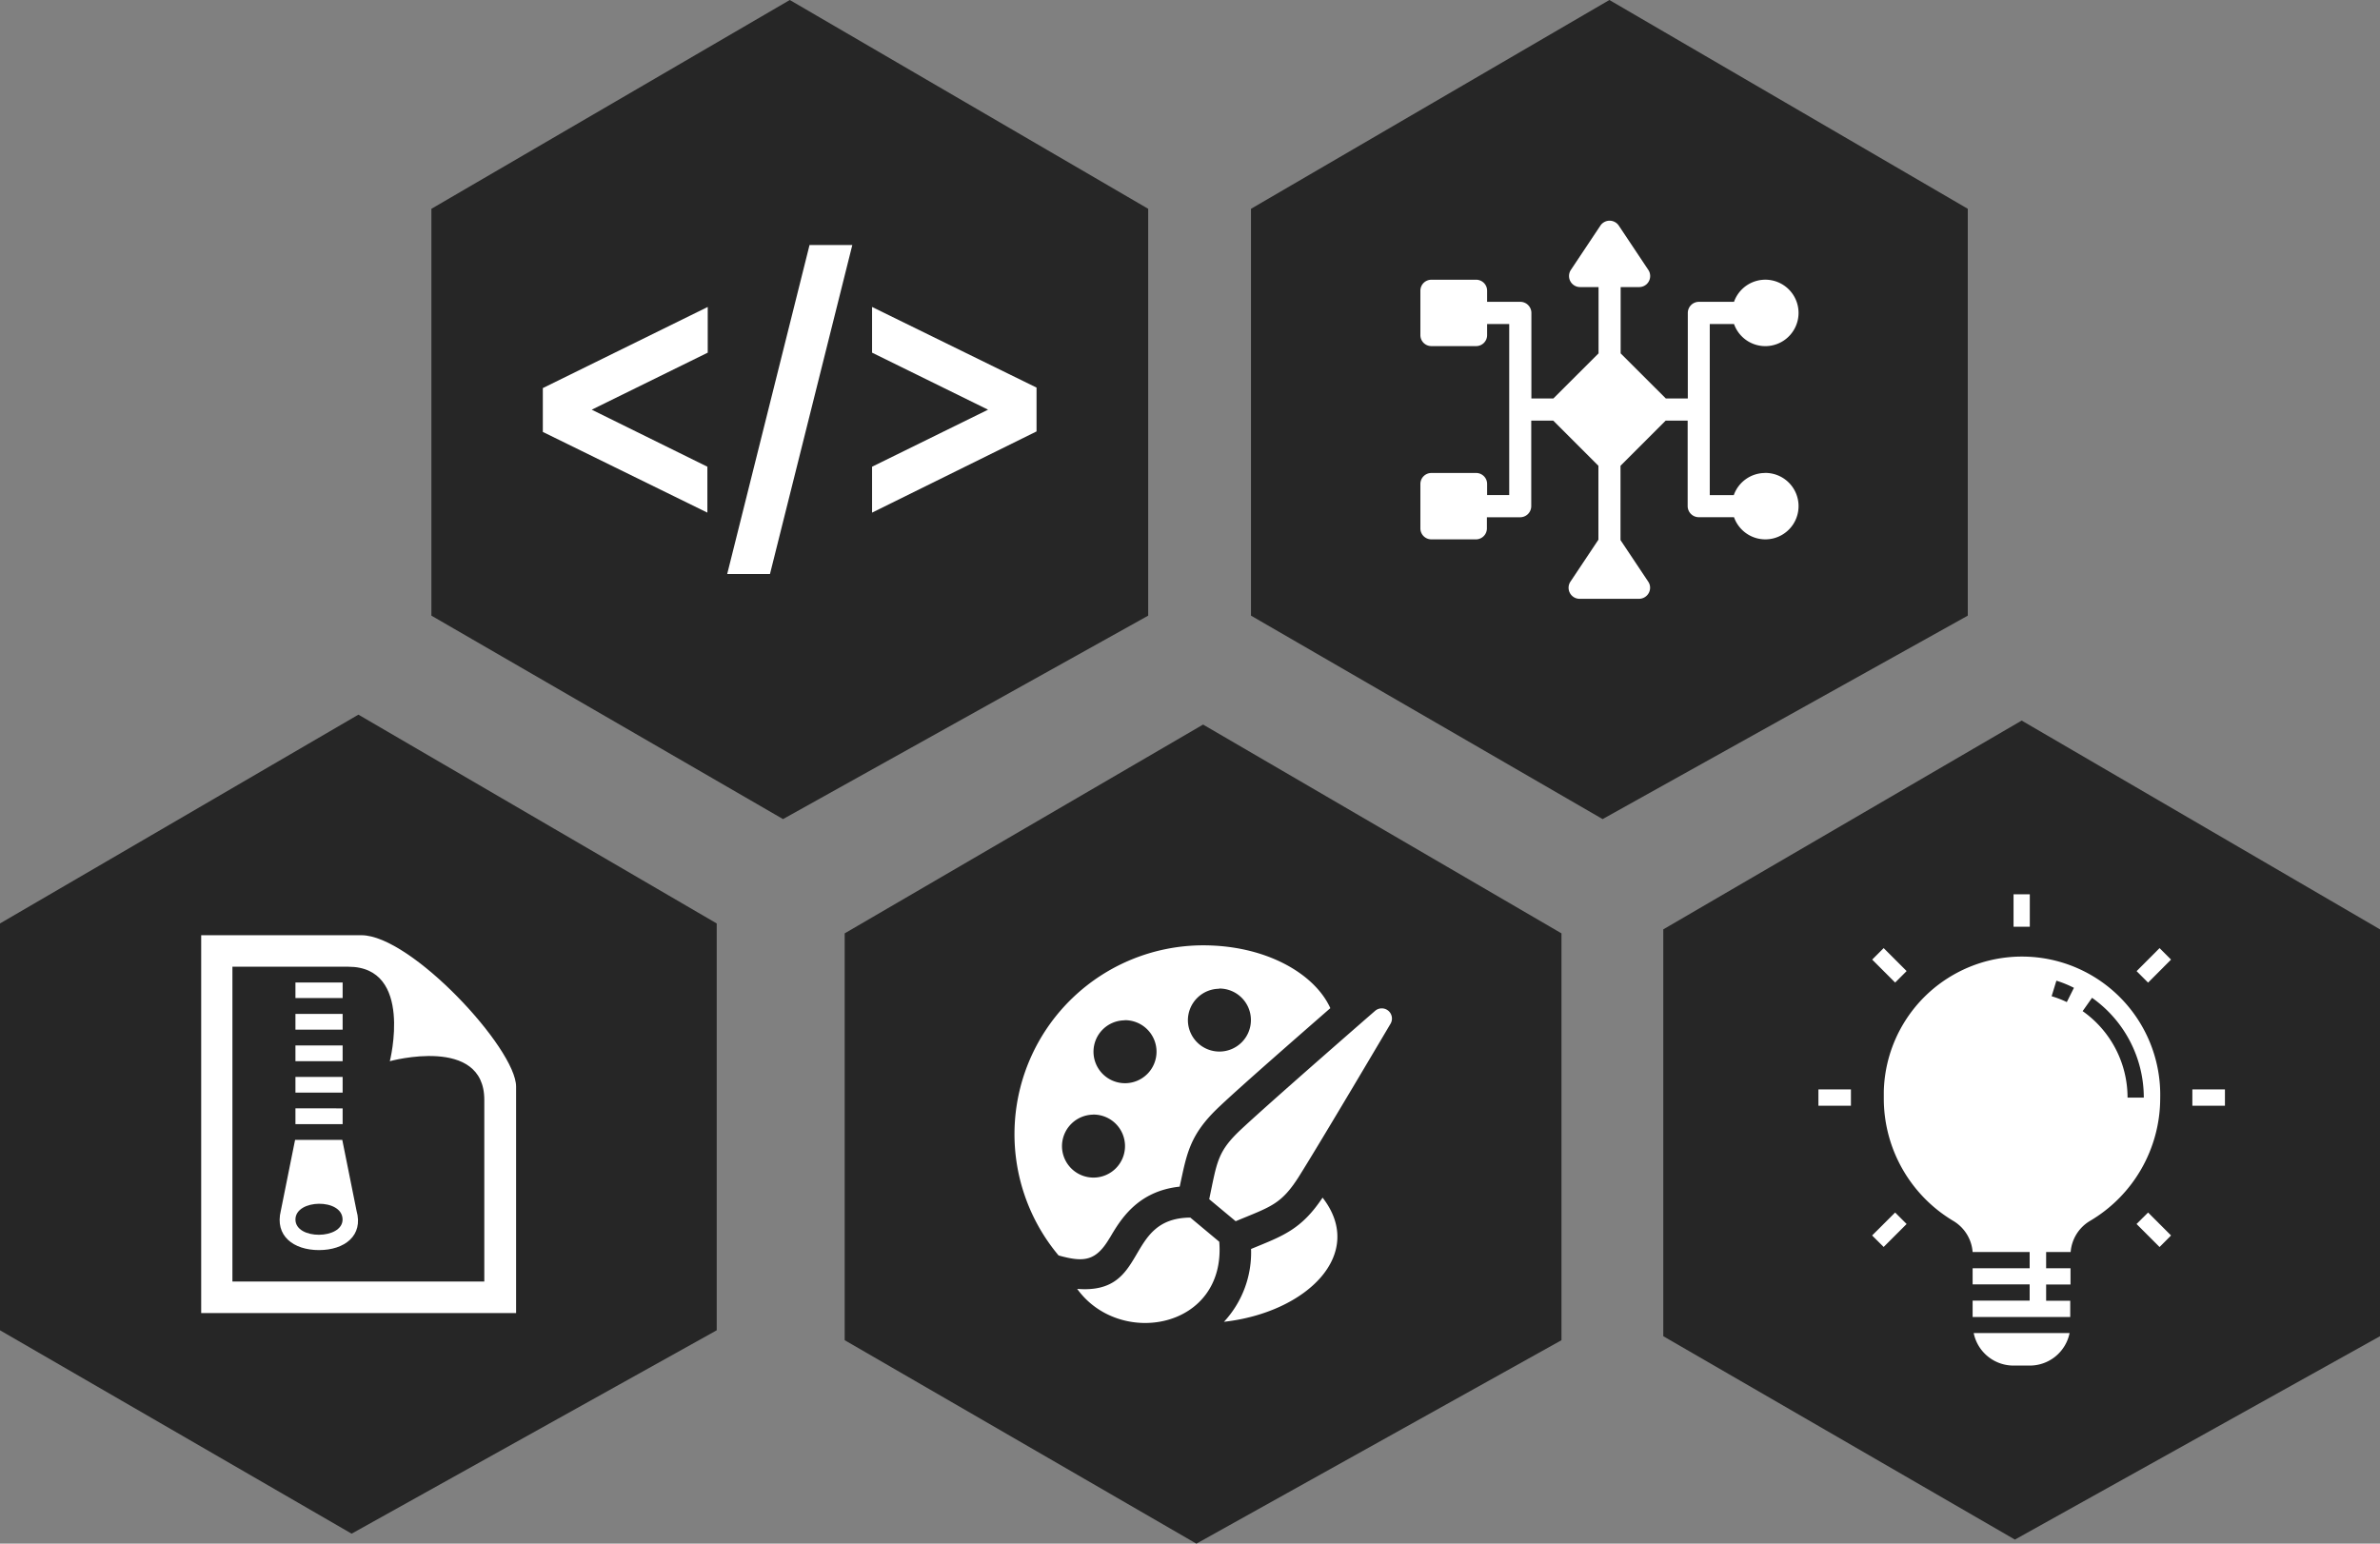 <svg id="b080c56b-7400-4faf-b655-8eacc077ea03" data-name="b2ab7930-4dc2-4530-90a0-9895fa130c77" xmlns="http://www.w3.org/2000/svg" viewBox="0 0 333.83 216.54"><rect x="0" y="0" width="333.83" height="216.54" fill="#808080" stroke="none"/><polygon points="175.47 86.36 224.79 114.9 276.01 86.36 276.01 29.29 225.74 0 175.47 29.29 175.47 86.36" style="fill:#262626"/><polygon points="60.51 86.36 109.83 114.9 161.05 86.36 161.05 29.29 110.78 0 60.51 29.29 60.51 86.36" style="fill:#262626"/><polygon points="0 186.61 49.32 215.14 100.53 186.61 100.53 129.54 50.27 100.25 0 129.54 0 186.61" style="fill:#262626"/><polygon points="118.48 188 167.81 216.54 219.02 188 219.02 130.93 168.75 101.64 118.48 130.93 118.48 188" style="fill:#262626"/><polygon points="233.3 187.44 282.62 215.97 333.83 187.44 333.83 130.37 283.57 101.08 233.3 130.37 233.3 187.44" style="fill:#262626"/><path d="M48.06,144.44H41.44v-2.21h6.62Zm0,2.21H41.44v2.21h6.62Zm0-8.83H41.44V140h6.62Zm0,13.25H41.44v2.2h6.62Zm0,4.41H41.44v2.21h6.62Zm-3.31,19.88c-3.59,0-6.23-2-5.36-5.52l2-9.94h6.62l2,9.94C51,173.32,48.34,175.36,44.75,175.36Zm3.3-4.29c0-3-6.61-2.89-6.61,0s6.61,2.82,6.61,0Zm.81-35.46c9.18,0,5.82,13.25,5.82,13.25s13.25-3.65,13.25,5.42v25.49H32.6V135.61Zm1.83-4.42H28.22v53H72.39V152.42c0-5.31-14.72-21.23-21.7-21.23Z" style="fill:#fff"/><path d="M151.09,180.8c10.13.84,6.5-9.92,15.87-10l4.06,3.39C172,186.4,157.07,189.11,151.09,180.8Zm31.06-15.69c3.15-5,12.91-21.53,12.91-21.53a1.43,1.43,0,0,0-2.16-1.8s-14.51,12.62-18.79,16.62c-3.39,3.16-3.4,4.61-4.5,9.82l3.71,3.09C178.22,169.27,179.66,169,182.15,165.11Zm-26.5,8.56c1.47-2.51,3.86-6.58,9.82-7.21,1-4.6,1.34-7.28,5.62-11.28,3-2.84,10.91-9.74,15.51-13.76-2.21-4.88-9.15-8.88-18.06-8.81a26.49,26.49,0,0,0-20.06,43.5c3.57,1,5.25.81,7.17-2.46Zm15.35-35a4.42,4.42,0,1,1-4.38,4.46v0a4.43,4.43,0,0,1,4.38-4.43Zm-13.24,4.44a4.42,4.42,0,1,1-4.38,4.46v0a4.4,4.4,0,0,1,4.36-4.44Zm-4.43,13.24a4.42,4.42,0,1,1-4.37,4.47v0a4.43,4.43,0,0,1,4.37-4.46Zm22.15,18.85a14.3,14.3,0,0,1-3.71,10.12l-.1.1c11.6-1.3,20-9.5,13.84-17.42-3,4.51-5.6,5.38-10,7.19Z" style="fill:#fff"/><g id="aedda1b3-5045-4489-9173-7cbfd1dcca6f" data-name="bf5abbfe-2d8c-448e-8fc0-7993db86fb95"><path d="M290.44,175.63a5.57,5.57,0,0,1,2.69-4.35A20,20,0,0,0,303,154a19.39,19.39,0,0,0-38.77-.88c0,.29,0,.59,0,.88A20,20,0,0,0,274,171.28a5.57,5.57,0,0,1,2.69,4.35h8v2.28h-8v2.26h8v2.28h-8v2.3h13.69v-2.28H287v-2.28h3.42v-2.28H287v-2.28Zm3-35.66a17.14,17.14,0,0,1,7.26,14h-2.28a14.83,14.83,0,0,0-6.3-12.13Zm-5-2.4a15.26,15.26,0,0,1,2.46,1l-1,2a13.77,13.77,0,0,0-2.13-.82Z" style="fill:#fff"/><path d="M276.84,187a5.7,5.7,0,0,0,5.59,4.56h2.28a5.7,5.7,0,0,0,5.58-4.56Z" style="fill:#fff"/><path d="M282.43,125.45h2.28V130h-2.28Z" style="fill:#fff"/><path d="M262.6,134.61l1.61-1.61,3.22,3.22-1.61,1.61Z" style="fill:#fff"/><path d="M255.06,152.82h4.56v2.29h-4.56Z" style="fill:#fff"/><path d="M262.59,173.31l3.23-3.22,1.61,1.61-3.22,3.22Z" style="fill:#fff"/><path d="M299.68,171.7l1.62-1.61,3.22,3.22-1.61,1.62Z" style="fill:#fff"/><path d="M307.51,152.82h4.57v2.29h-4.57Z" style="fill:#fff"/><path d="M299.69,136.23l3.22-3.23,1.61,1.61-3.22,3.23Z" style="fill:#fff"/></g><path d="M145.39,54.37v6.15L122.32,71.91V65.47l16.27-8-16.27-8V43.06ZM99.22,65.47,83,57.47l16.27-8V43.06L76.14,54.44v6.15L99.22,71.91Zm20.33-31.1h-6L102,80.52h6Z" style="fill:#fff"/><path d="M247.58,66.35a4.66,4.66,0,0,0-4.39,3.1h-3.37v-24h3.4a4.66,4.66,0,1,0,0-3.11H238.3a1.56,1.56,0,0,0-1.56,1.56h0v12h-3.08l-6.34-6.33v-9.3h2.59a1.54,1.54,0,0,0,1.55-1.55,1.53,1.53,0,0,0-.26-.86l-4.14-6.21a1.55,1.55,0,0,0-2.15-.43,1.47,1.47,0,0,0-.43.43l-4.14,6.21a1.55,1.55,0,0,0,.43,2.15,1.53,1.53,0,0,0,.86.26h2.59v9.3l-6.34,6.33H214.8v-12a1.56,1.56,0,0,0-1.56-1.56h-4.65V40.79A1.54,1.54,0,0,0,207,39.24h-6.22a1.54,1.54,0,0,0-1.55,1.53V47a1.54,1.54,0,0,0,1.53,1.55H207A1.54,1.54,0,0,0,208.59,47h0V45.45h3.1v24h-3.1V67.9A1.54,1.54,0,0,0,207,66.35h-6.22a1.54,1.54,0,0,0-1.55,1.53v6.23a1.54,1.54,0,0,0,1.53,1.55H207a1.54,1.54,0,0,0,1.56-1.54h0V72.56h4.63A1.56,1.56,0,0,0,214.78,71V59h3.08l6.34,6.34V75.71l-3.88,5.82A1.55,1.55,0,0,0,221.61,84h8.28a1.56,1.56,0,0,0,1.56-1.54,1.52,1.52,0,0,0-.27-.88l-3.88-5.82V65.34L233.64,59h3.08V71a1.56,1.56,0,0,0,1.56,1.55h4.94a4.66,4.66,0,1,0,4.39-6.21Z" style="fill:#fff"/></svg>